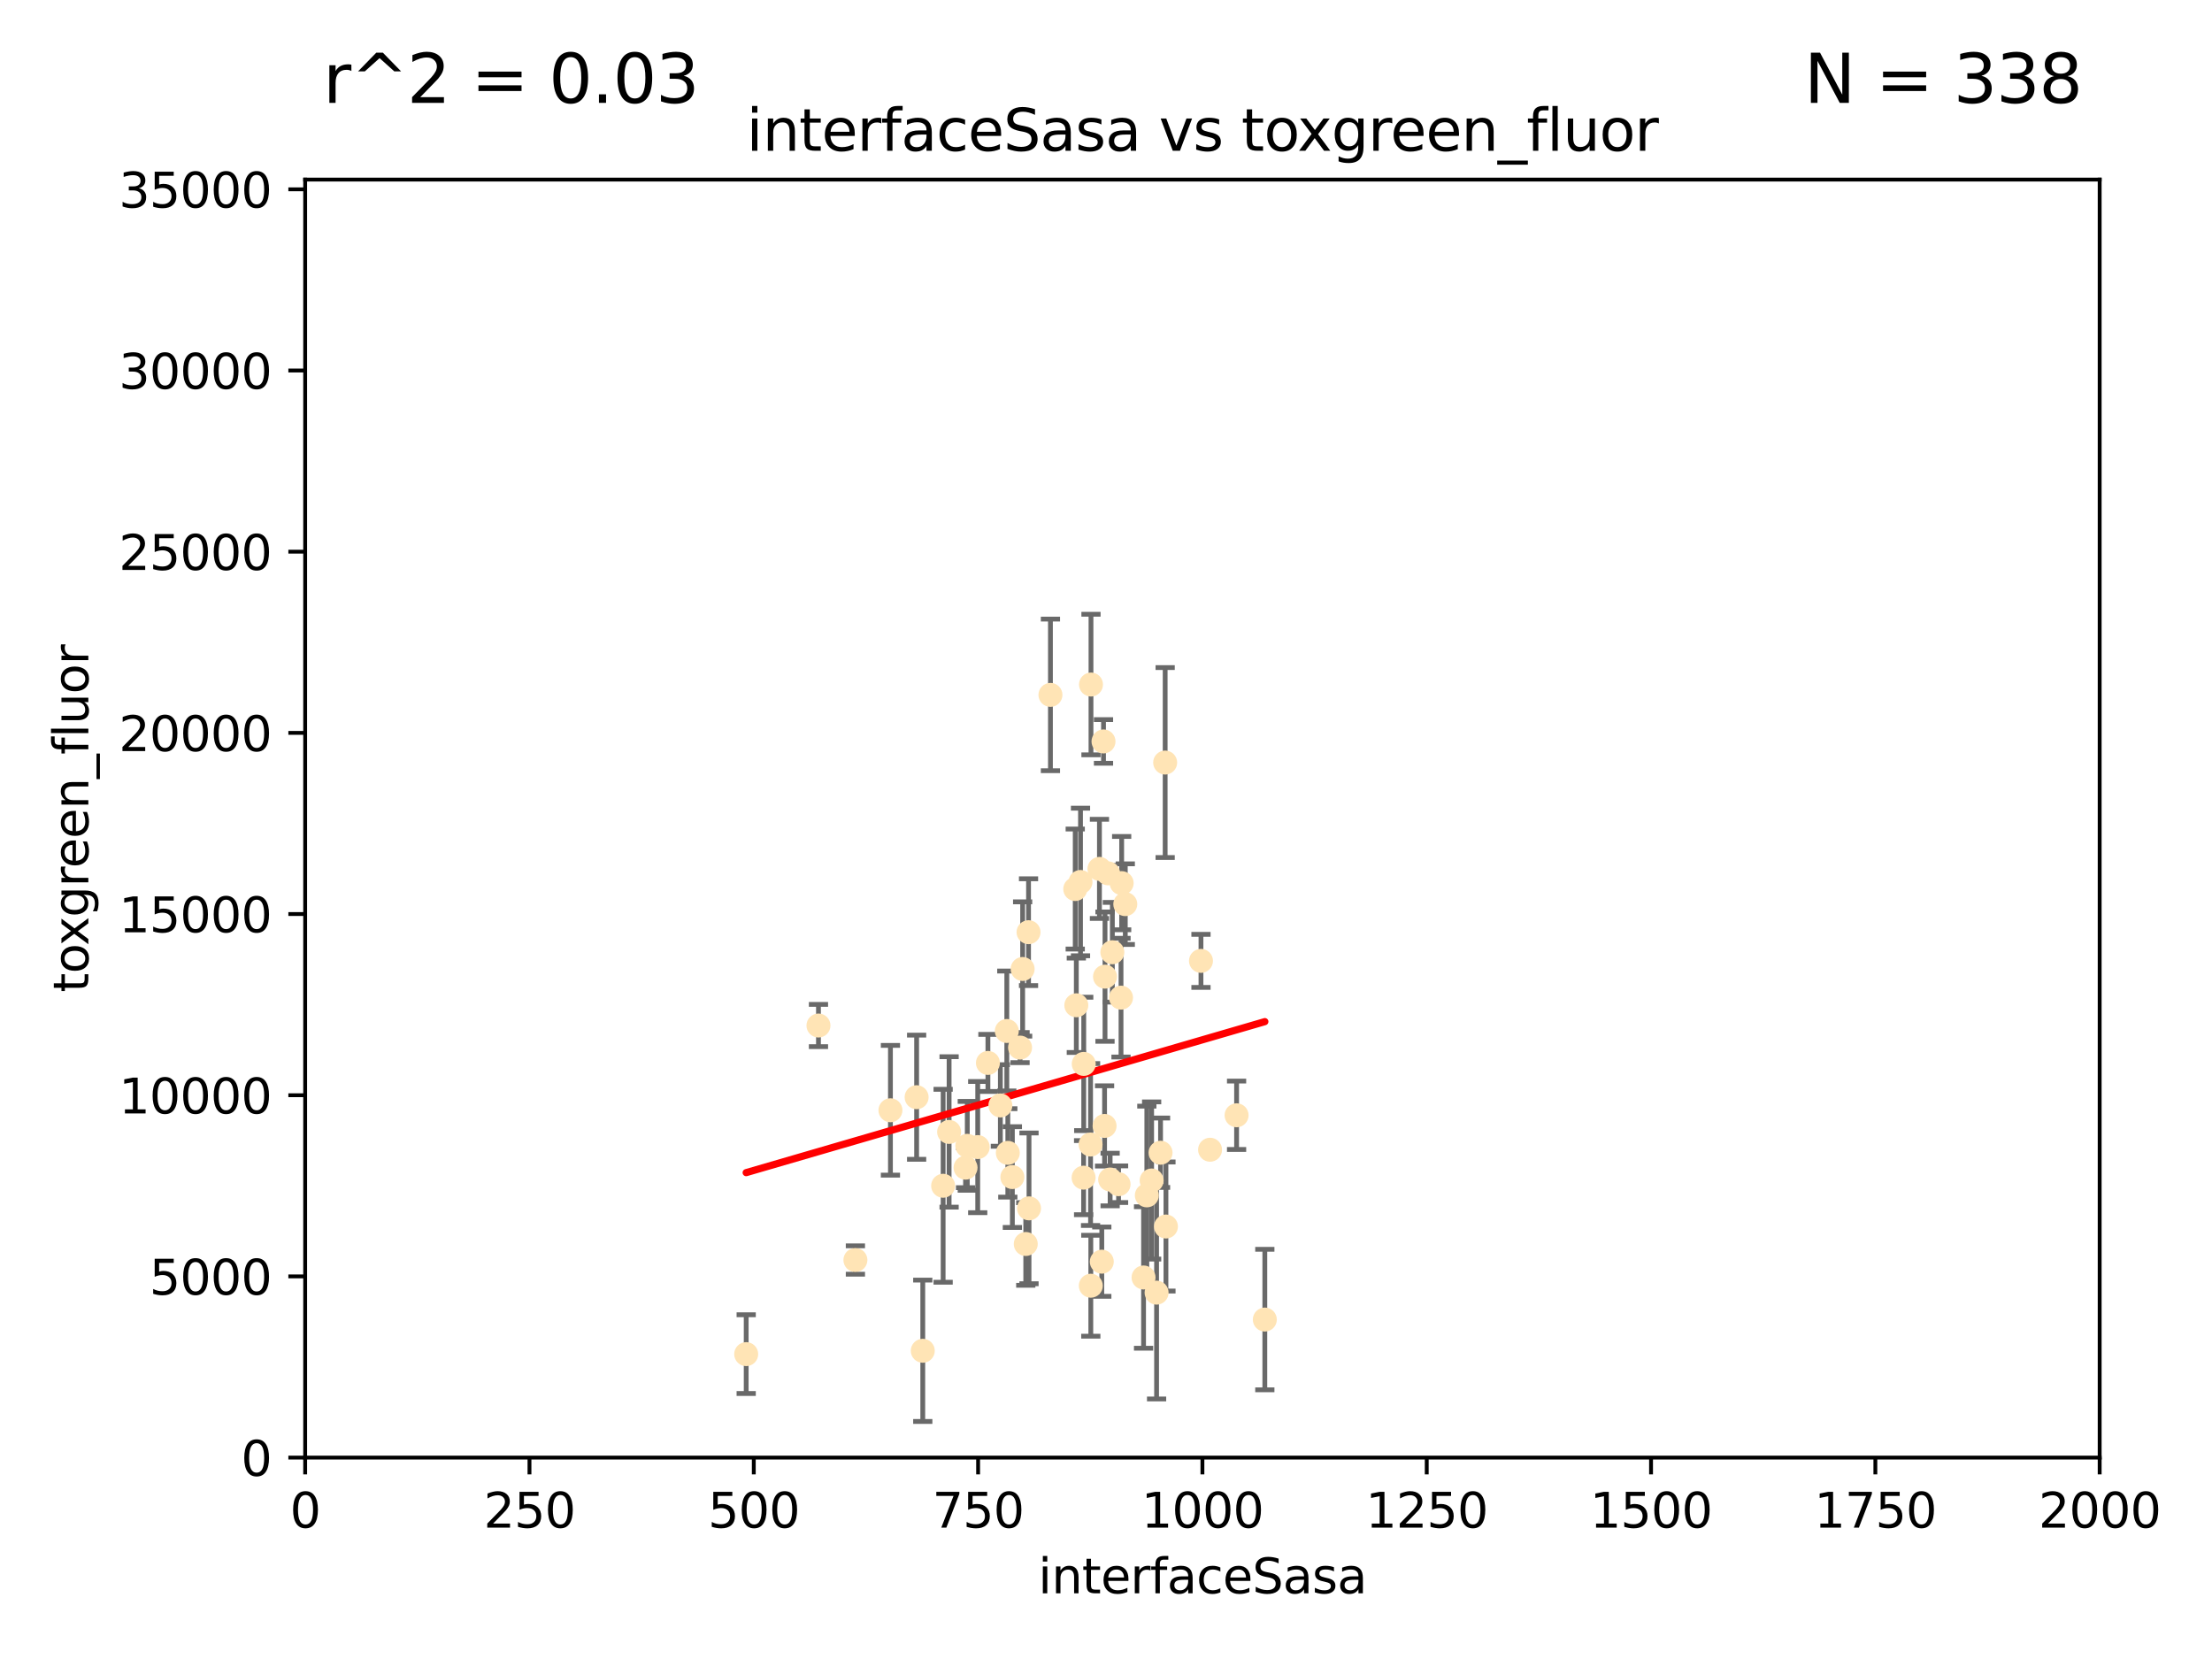 <?xml version="1.0" encoding="utf-8" standalone="no"?>
<!DOCTYPE svg PUBLIC "-//W3C//DTD SVG 1.1//EN"
  "http://www.w3.org/Graphics/SVG/1.1/DTD/svg11.dtd">
<svg xmlns:xlink="http://www.w3.org/1999/xlink" width="460.8pt" height="345.6pt" viewBox="0 0 460.8 345.6" xmlns="http://www.w3.org/2000/svg" version="1.1">
 <defs>
  <style type="text/css">*{stroke-linejoin: round; stroke-linecap: butt}</style>
 </defs>
 <g id="figure_1">
  <g id="patch_1">
   <path d="M 0 345.6 
L 460.8 345.6 
L 460.8 0 
L 0 0 
z
" style="fill: #ffffff"/>
  </g>
  <g id="axes_1">
   <g id="patch_2">
    <path d="M 63.571 303.64 
L 437.4 303.64 
L 437.4 37.411 
L 63.571 37.411 
z
" style="fill: #ffffff"/>
   </g>
   <g id="PathCollection_1">
    <defs>
     <path id="m62799f055c" d="M 0 1.118 
C 0.297 1.118 0.581 1 0.791 0.791 
C 1 0.581 1.118 0.297 1.118 0 
C 1.118 -0.297 1 -0.581 0.791 -0.791 
C 0.581 -1 0.297 -1.118 0 -1.118 
C -0.297 -1.118 -0.581 -1 -0.791 -0.791 
C -1 -0.581 -1.118 -0.297 -1.118 0 
C -1.118 0.297 -1 0.581 -0.791 0.791 
C -0.581 1 -0.297 1.118 0 1.118 
z
" style="stroke: #ffe4b5"/>
    </defs>
    <g clip-path="url(#p34cae88734)">
     <use xlink:href="#m62799f055c" x="234.418" y="188.351" style="fill: #ffe4b5; stroke: #ffe4b5"/>
     <use xlink:href="#m62799f055c" x="227.273" y="142.599" style="fill: #ffe4b5; stroke: #ffe4b5"/>
     <use xlink:href="#m62799f055c" x="229.035" y="181.005" style="fill: #ffe4b5; stroke: #ffe4b5"/>
     <use xlink:href="#m62799f055c" x="201.505" y="238.693" style="fill: #ffe4b5; stroke: #ffe4b5"/>
     <use xlink:href="#m62799f055c" x="218.826" y="144.756" style="fill: #ffe4b5; stroke: #ffe4b5"/>
     <use xlink:href="#m62799f055c" x="224.217" y="209.418" style="fill: #ffe4b5; stroke: #ffe4b5"/>
     <use xlink:href="#m62799f055c" x="250.185" y="200.169" style="fill: #ffe4b5; stroke: #ffe4b5"/>
     <use xlink:href="#m62799f055c" x="214.263" y="194.192" style="fill: #ffe4b5; stroke: #ffe4b5"/>
     <use xlink:href="#m62799f055c" x="257.603" y="232.333" style="fill: #ffe4b5; stroke: #ffe4b5"/>
     <use xlink:href="#m62799f055c" x="230.103" y="234.551" style="fill: #ffe4b5; stroke: #ffe4b5"/>
     <use xlink:href="#m62799f055c" x="233.018" y="246.695" style="fill: #ffe4b5; stroke: #ffe4b5"/>
     <use xlink:href="#m62799f055c" x="252.078" y="239.511" style="fill: #ffe4b5; stroke: #ffe4b5"/>
     <use xlink:href="#m62799f055c" x="233.663" y="183.971" style="fill: #ffe4b5; stroke: #ffe4b5"/>
     <use xlink:href="#m62799f055c" x="233.529" y="207.828" style="fill: #ffe4b5; stroke: #ffe4b5"/>
     <use xlink:href="#m62799f055c" x="201.142" y="243.244" style="fill: #ffe4b5; stroke: #ffe4b5"/>
     <use xlink:href="#m62799f055c" x="213.034" y="201.857" style="fill: #ffe4b5; stroke: #ffe4b5"/>
     <use xlink:href="#m62799f055c" x="230.194" y="203.455" style="fill: #ffe4b5; stroke: #ffe4b5"/>
     <use xlink:href="#m62799f055c" x="223.991" y="185.203" style="fill: #ffe4b5; stroke: #ffe4b5"/>
     <use xlink:href="#m62799f055c" x="231.725" y="198.375" style="fill: #ffe4b5; stroke: #ffe4b5"/>
     <use xlink:href="#m62799f055c" x="229.523" y="262.829" style="fill: #ffe4b5; stroke: #ffe4b5"/>
     <use xlink:href="#m62799f055c" x="231.261" y="245.717" style="fill: #ffe4b5; stroke: #ffe4b5"/>
     <use xlink:href="#m62799f055c" x="205.802" y="221.426" style="fill: #ffe4b5; stroke: #ffe4b5"/>
     <use xlink:href="#m62799f055c" x="227.235" y="267.838" style="fill: #ffe4b5; stroke: #ffe4b5"/>
     <use xlink:href="#m62799f055c" x="238.224" y="266.121" style="fill: #ffe4b5; stroke: #ffe4b5"/>
     <use xlink:href="#m62799f055c" x="208.394" y="230.287" style="fill: #ffe4b5; stroke: #ffe4b5"/>
     <use xlink:href="#m62799f055c" x="209.946" y="240.165" style="fill: #ffe4b5; stroke: #ffe4b5"/>
     <use xlink:href="#m62799f055c" x="210.895" y="245.207" style="fill: #ffe4b5; stroke: #ffe4b5"/>
     <use xlink:href="#m62799f055c" x="239.906" y="245.916" style="fill: #ffe4b5; stroke: #ffe4b5"/>
     <use xlink:href="#m62799f055c" x="225.761" y="221.632" style="fill: #ffe4b5; stroke: #ffe4b5"/>
     <use xlink:href="#m62799f055c" x="225.736" y="245.328" style="fill: #ffe4b5; stroke: #ffe4b5"/>
     <use xlink:href="#m62799f055c" x="241.762" y="240.133" style="fill: #ffe4b5; stroke: #ffe4b5"/>
     <use xlink:href="#m62799f055c" x="213.686" y="259.145" style="fill: #ffe4b5; stroke: #ffe4b5"/>
     <use xlink:href="#m62799f055c" x="185.494" y="231.288" style="fill: #ffe4b5; stroke: #ffe4b5"/>
     <use xlink:href="#m62799f055c" x="214.363" y="251.723" style="fill: #ffe4b5; stroke: #ffe4b5"/>
     <use xlink:href="#m62799f055c" x="196.473" y="247.017" style="fill: #ffe4b5; stroke: #ffe4b5"/>
     <use xlink:href="#m62799f055c" x="209.736" y="214.773" style="fill: #ffe4b5; stroke: #ffe4b5"/>
     <use xlink:href="#m62799f055c" x="190.948" y="228.569" style="fill: #ffe4b5; stroke: #ffe4b5"/>
     <use xlink:href="#m62799f055c" x="238.906" y="249.018" style="fill: #ffe4b5; stroke: #ffe4b5"/>
     <use xlink:href="#m62799f055c" x="240.938" y="269.281" style="fill: #ffe4b5; stroke: #ffe4b5"/>
     <use xlink:href="#m62799f055c" x="170.501" y="213.635" style="fill: #ffe4b5; stroke: #ffe4b5"/>
     <use xlink:href="#m62799f055c" x="212.497" y="218.233" style="fill: #ffe4b5; stroke: #ffe4b5"/>
     <use xlink:href="#m62799f055c" x="230.837" y="181.932" style="fill: #ffe4b5; stroke: #ffe4b5"/>
     <use xlink:href="#m62799f055c" x="242.888" y="255.506" style="fill: #ffe4b5; stroke: #ffe4b5"/>
     <use xlink:href="#m62799f055c" x="242.725" y="158.854" style="fill: #ffe4b5; stroke: #ffe4b5"/>
     <use xlink:href="#m62799f055c" x="227.185" y="238.425" style="fill: #ffe4b5; stroke: #ffe4b5"/>
     <use xlink:href="#m62799f055c" x="155.445" y="282.089" style="fill: #ffe4b5; stroke: #ffe4b5"/>
     <use xlink:href="#m62799f055c" x="192.23" y="281.39" style="fill: #ffe4b5; stroke: #ffe4b5"/>
     <use xlink:href="#m62799f055c" x="178.196" y="262.484" style="fill: #ffe4b5; stroke: #ffe4b5"/>
     <use xlink:href="#m62799f055c" x="229.88" y="154.454" style="fill: #ffe4b5; stroke: #ffe4b5"/>
     <use xlink:href="#m62799f055c" x="203.677" y="238.955" style="fill: #ffe4b5; stroke: #ffe4b5"/>
     <use xlink:href="#m62799f055c" x="263.486" y="274.889" style="fill: #ffe4b5; stroke: #ffe4b5"/>
     <use xlink:href="#m62799f055c" x="225.09" y="183.73" style="fill: #ffe4b5; stroke: #ffe4b5"/>
     <use xlink:href="#m62799f055c" x="197.716" y="235.8" style="fill: #ffe4b5; stroke: #ffe4b5"/>
    </g>
   </g>
   <g id="matplotlib.axis_1">
    <g id="xtick_1">
     <g id="line2d_1">
      <defs>
       <path id="m4b35c715bf" d="M 0 0 
L 0 3.5 
" style="stroke: #000000; stroke-width: 0.8"/>
      </defs>
      <g>
       <use xlink:href="#m4b35c715bf" x="63.571" y="303.64" style="stroke: #000000; stroke-width: 0.8"/>
      </g>
     </g>
     <g id="text_1">
      <!-- 0 -->
      <g transform="translate(60.39 318.238)scale(0.1 -0.1)">
       <defs>
        <path id="DejaVuSans-30" d="M 2034 4250 
Q 1547 4250 1301 3770 
Q 1056 3291 1056 2328 
Q 1056 1369 1301 889 
Q 1547 409 2034 409 
Q 2525 409 2770 889 
Q 3016 1369 3016 2328 
Q 3016 3291 2770 3770 
Q 2525 4250 2034 4250 
z
M 2034 4750 
Q 2819 4750 3233 4129 
Q 3647 3509 3647 2328 
Q 3647 1150 3233 529 
Q 2819 -91 2034 -91 
Q 1250 -91 836 529 
Q 422 1150 422 2328 
Q 422 3509 836 4129 
Q 1250 4750 2034 4750 
z
" transform="scale(0.016)"/>
       </defs>
       <use xlink:href="#DejaVuSans-30"/>
      </g>
     </g>
    </g>
    <g id="xtick_2">
     <g id="line2d_2">
      <g>
       <use xlink:href="#m4b35c715bf" x="110.3" y="303.64" style="stroke: #000000; stroke-width: 0.8"/>
      </g>
     </g>
     <g id="text_2">
      <!-- 250 -->
      <g transform="translate(100.756 318.238)scale(0.1 -0.1)">
       <defs>
        <path id="DejaVuSans-32" d="M 1228 531 
L 3431 531 
L 3431 0 
L 469 0 
L 469 531 
Q 828 903 1448 1529 
Q 2069 2156 2228 2338 
Q 2531 2678 2651 2914 
Q 2772 3150 2772 3378 
Q 2772 3750 2511 3984 
Q 2250 4219 1831 4219 
Q 1534 4219 1204 4116 
Q 875 4013 500 3803 
L 500 4441 
Q 881 4594 1212 4672 
Q 1544 4750 1819 4750 
Q 2544 4750 2975 4387 
Q 3406 4025 3406 3419 
Q 3406 3131 3298 2873 
Q 3191 2616 2906 2266 
Q 2828 2175 2409 1742 
Q 1991 1309 1228 531 
z
" transform="scale(0.016)"/>
        <path id="DejaVuSans-35" d="M 691 4666 
L 3169 4666 
L 3169 4134 
L 1269 4134 
L 1269 2991 
Q 1406 3038 1543 3061 
Q 1681 3084 1819 3084 
Q 2600 3084 3056 2656 
Q 3513 2228 3513 1497 
Q 3513 744 3044 326 
Q 2575 -91 1722 -91 
Q 1428 -91 1123 -41 
Q 819 9 494 109 
L 494 744 
Q 775 591 1075 516 
Q 1375 441 1709 441 
Q 2250 441 2565 725 
Q 2881 1009 2881 1497 
Q 2881 1984 2565 2268 
Q 2250 2553 1709 2553 
Q 1456 2553 1204 2497 
Q 953 2441 691 2322 
L 691 4666 
z
" transform="scale(0.016)"/>
       </defs>
       <use xlink:href="#DejaVuSans-32"/>
       <use xlink:href="#DejaVuSans-35" x="63.623"/>
       <use xlink:href="#DejaVuSans-30" x="127.246"/>
      </g>
     </g>
    </g>
    <g id="xtick_3">
     <g id="line2d_3">
      <g>
       <use xlink:href="#m4b35c715bf" x="157.028" y="303.64" style="stroke: #000000; stroke-width: 0.8"/>
      </g>
     </g>
     <g id="text_3">
      <!-- 500 -->
      <g transform="translate(147.485 318.238)scale(0.1 -0.1)">
       <use xlink:href="#DejaVuSans-35"/>
       <use xlink:href="#DejaVuSans-30" x="63.623"/>
       <use xlink:href="#DejaVuSans-30" x="127.246"/>
      </g>
     </g>
    </g>
    <g id="xtick_4">
     <g id="line2d_4">
      <g>
       <use xlink:href="#m4b35c715bf" x="203.757" y="303.64" style="stroke: #000000; stroke-width: 0.8"/>
      </g>
     </g>
     <g id="text_4">
      <!-- 750 -->
      <g transform="translate(194.213 318.238)scale(0.1 -0.1)">
       <defs>
        <path id="DejaVuSans-37" d="M 525 4666 
L 3525 4666 
L 3525 4397 
L 1831 0 
L 1172 0 
L 2766 4134 
L 525 4134 
L 525 4666 
z
" transform="scale(0.016)"/>
       </defs>
       <use xlink:href="#DejaVuSans-37"/>
       <use xlink:href="#DejaVuSans-35" x="63.623"/>
       <use xlink:href="#DejaVuSans-30" x="127.246"/>
      </g>
     </g>
    </g>
    <g id="xtick_5">
     <g id="line2d_5">
      <g>
       <use xlink:href="#m4b35c715bf" x="250.486" y="303.64" style="stroke: #000000; stroke-width: 0.8"/>
      </g>
     </g>
     <g id="text_5">
      <!-- 1000 -->
      <g transform="translate(237.761 318.238)scale(0.1 -0.1)">
       <defs>
        <path id="DejaVuSans-31" d="M 794 531 
L 1825 531 
L 1825 4091 
L 703 3866 
L 703 4441 
L 1819 4666 
L 2450 4666 
L 2450 531 
L 3481 531 
L 3481 0 
L 794 0 
L 794 531 
z
" transform="scale(0.016)"/>
       </defs>
       <use xlink:href="#DejaVuSans-31"/>
       <use xlink:href="#DejaVuSans-30" x="63.623"/>
       <use xlink:href="#DejaVuSans-30" x="127.246"/>
       <use xlink:href="#DejaVuSans-30" x="190.869"/>
      </g>
     </g>
    </g>
    <g id="xtick_6">
     <g id="line2d_6">
      <g>
       <use xlink:href="#m4b35c715bf" x="297.214" y="303.64" style="stroke: #000000; stroke-width: 0.8"/>
      </g>
     </g>
     <g id="text_6">
      <!-- 1250 -->
      <g transform="translate(284.489 318.238)scale(0.1 -0.1)">
       <use xlink:href="#DejaVuSans-31"/>
       <use xlink:href="#DejaVuSans-32" x="63.623"/>
       <use xlink:href="#DejaVuSans-35" x="127.246"/>
       <use xlink:href="#DejaVuSans-30" x="190.869"/>
      </g>
     </g>
    </g>
    <g id="xtick_7">
     <g id="line2d_7">
      <g>
       <use xlink:href="#m4b35c715bf" x="343.943" y="303.64" style="stroke: #000000; stroke-width: 0.8"/>
      </g>
     </g>
     <g id="text_7">
      <!-- 1500 -->
      <g transform="translate(331.218 318.238)scale(0.1 -0.1)">
       <use xlink:href="#DejaVuSans-31"/>
       <use xlink:href="#DejaVuSans-35" x="63.623"/>
       <use xlink:href="#DejaVuSans-30" x="127.246"/>
       <use xlink:href="#DejaVuSans-30" x="190.869"/>
      </g>
     </g>
    </g>
    <g id="xtick_8">
     <g id="line2d_8">
      <g>
       <use xlink:href="#m4b35c715bf" x="390.671" y="303.64" style="stroke: #000000; stroke-width: 0.8"/>
      </g>
     </g>
     <g id="text_8">
      <!-- 1750 -->
      <g transform="translate(377.946 318.238)scale(0.1 -0.1)">
       <use xlink:href="#DejaVuSans-31"/>
       <use xlink:href="#DejaVuSans-37" x="63.623"/>
       <use xlink:href="#DejaVuSans-35" x="127.246"/>
       <use xlink:href="#DejaVuSans-30" x="190.869"/>
      </g>
     </g>
    </g>
    <g id="xtick_9">
     <g id="line2d_9">
      <g>
       <use xlink:href="#m4b35c715bf" x="437.4" y="303.64" style="stroke: #000000; stroke-width: 0.8"/>
      </g>
     </g>
     <g id="text_9">
      <!-- 2000 -->
      <g transform="translate(424.675 318.238)scale(0.1 -0.1)">
       <use xlink:href="#DejaVuSans-32"/>
       <use xlink:href="#DejaVuSans-30" x="63.623"/>
       <use xlink:href="#DejaVuSans-30" x="127.246"/>
       <use xlink:href="#DejaVuSans-30" x="190.869"/>
      </g>
     </g>
    </g>
    <g id="text_10">
     <!-- interfaceSasa -->
     <g transform="translate(216.279 331.917)scale(0.1 -0.1)">
      <defs>
       <path id="DejaVuSans-69" d="M 603 3500 
L 1178 3500 
L 1178 0 
L 603 0 
L 603 3500 
z
M 603 4863 
L 1178 4863 
L 1178 4134 
L 603 4134 
L 603 4863 
z
" transform="scale(0.016)"/>
       <path id="DejaVuSans-6e" d="M 3513 2113 
L 3513 0 
L 2938 0 
L 2938 2094 
Q 2938 2591 2744 2837 
Q 2550 3084 2163 3084 
Q 1697 3084 1428 2787 
Q 1159 2491 1159 1978 
L 1159 0 
L 581 0 
L 581 3500 
L 1159 3500 
L 1159 2956 
Q 1366 3272 1645 3428 
Q 1925 3584 2291 3584 
Q 2894 3584 3203 3211 
Q 3513 2838 3513 2113 
z
" transform="scale(0.016)"/>
       <path id="DejaVuSans-74" d="M 1172 4494 
L 1172 3500 
L 2356 3500 
L 2356 3053 
L 1172 3053 
L 1172 1153 
Q 1172 725 1289 603 
Q 1406 481 1766 481 
L 2356 481 
L 2356 0 
L 1766 0 
Q 1100 0 847 248 
Q 594 497 594 1153 
L 594 3053 
L 172 3053 
L 172 3500 
L 594 3500 
L 594 4494 
L 1172 4494 
z
" transform="scale(0.016)"/>
       <path id="DejaVuSans-65" d="M 3597 1894 
L 3597 1613 
L 953 1613 
Q 991 1019 1311 708 
Q 1631 397 2203 397 
Q 2534 397 2845 478 
Q 3156 559 3463 722 
L 3463 178 
Q 3153 47 2828 -22 
Q 2503 -91 2169 -91 
Q 1331 -91 842 396 
Q 353 884 353 1716 
Q 353 2575 817 3079 
Q 1281 3584 2069 3584 
Q 2775 3584 3186 3129 
Q 3597 2675 3597 1894 
z
M 3022 2063 
Q 3016 2534 2758 2815 
Q 2500 3097 2075 3097 
Q 1594 3097 1305 2825 
Q 1016 2553 972 2059 
L 3022 2063 
z
" transform="scale(0.016)"/>
       <path id="DejaVuSans-72" d="M 2631 2963 
Q 2534 3019 2420 3045 
Q 2306 3072 2169 3072 
Q 1681 3072 1420 2755 
Q 1159 2438 1159 1844 
L 1159 0 
L 581 0 
L 581 3500 
L 1159 3500 
L 1159 2956 
Q 1341 3275 1631 3429 
Q 1922 3584 2338 3584 
Q 2397 3584 2469 3576 
Q 2541 3569 2628 3553 
L 2631 2963 
z
" transform="scale(0.016)"/>
       <path id="DejaVuSans-66" d="M 2375 4863 
L 2375 4384 
L 1825 4384 
Q 1516 4384 1395 4259 
Q 1275 4134 1275 3809 
L 1275 3500 
L 2222 3500 
L 2222 3053 
L 1275 3053 
L 1275 0 
L 697 0 
L 697 3053 
L 147 3053 
L 147 3500 
L 697 3500 
L 697 3744 
Q 697 4328 969 4595 
Q 1241 4863 1831 4863 
L 2375 4863 
z
" transform="scale(0.016)"/>
       <path id="DejaVuSans-61" d="M 2194 1759 
Q 1497 1759 1228 1600 
Q 959 1441 959 1056 
Q 959 750 1161 570 
Q 1363 391 1709 391 
Q 2188 391 2477 730 
Q 2766 1069 2766 1631 
L 2766 1759 
L 2194 1759 
z
M 3341 1997 
L 3341 0 
L 2766 0 
L 2766 531 
Q 2569 213 2275 61 
Q 1981 -91 1556 -91 
Q 1019 -91 701 211 
Q 384 513 384 1019 
Q 384 1609 779 1909 
Q 1175 2209 1959 2209 
L 2766 2209 
L 2766 2266 
Q 2766 2663 2505 2880 
Q 2244 3097 1772 3097 
Q 1472 3097 1187 3025 
Q 903 2953 641 2809 
L 641 3341 
Q 956 3463 1253 3523 
Q 1550 3584 1831 3584 
Q 2591 3584 2966 3190 
Q 3341 2797 3341 1997 
z
" transform="scale(0.016)"/>
       <path id="DejaVuSans-63" d="M 3122 3366 
L 3122 2828 
Q 2878 2963 2633 3030 
Q 2388 3097 2138 3097 
Q 1578 3097 1268 2742 
Q 959 2388 959 1747 
Q 959 1106 1268 751 
Q 1578 397 2138 397 
Q 2388 397 2633 464 
Q 2878 531 3122 666 
L 3122 134 
Q 2881 22 2623 -34 
Q 2366 -91 2075 -91 
Q 1284 -91 818 406 
Q 353 903 353 1747 
Q 353 2603 823 3093 
Q 1294 3584 2113 3584 
Q 2378 3584 2631 3529 
Q 2884 3475 3122 3366 
z
" transform="scale(0.016)"/>
       <path id="DejaVuSans-53" d="M 3425 4513 
L 3425 3897 
Q 3066 4069 2747 4153 
Q 2428 4238 2131 4238 
Q 1616 4238 1336 4038 
Q 1056 3838 1056 3469 
Q 1056 3159 1242 3001 
Q 1428 2844 1947 2747 
L 2328 2669 
Q 3034 2534 3370 2195 
Q 3706 1856 3706 1288 
Q 3706 609 3251 259 
Q 2797 -91 1919 -91 
Q 1588 -91 1214 -16 
Q 841 59 441 206 
L 441 856 
Q 825 641 1194 531 
Q 1563 422 1919 422 
Q 2459 422 2753 634 
Q 3047 847 3047 1241 
Q 3047 1584 2836 1778 
Q 2625 1972 2144 2069 
L 1759 2144 
Q 1053 2284 737 2584 
Q 422 2884 422 3419 
Q 422 4038 858 4394 
Q 1294 4750 2059 4750 
Q 2388 4750 2728 4690 
Q 3069 4631 3425 4513 
z
" transform="scale(0.016)"/>
       <path id="DejaVuSans-73" d="M 2834 3397 
L 2834 2853 
Q 2591 2978 2328 3040 
Q 2066 3103 1784 3103 
Q 1356 3103 1142 2972 
Q 928 2841 928 2578 
Q 928 2378 1081 2264 
Q 1234 2150 1697 2047 
L 1894 2003 
Q 2506 1872 2764 1633 
Q 3022 1394 3022 966 
Q 3022 478 2636 193 
Q 2250 -91 1575 -91 
Q 1294 -91 989 -36 
Q 684 19 347 128 
L 347 722 
Q 666 556 975 473 
Q 1284 391 1588 391 
Q 1994 391 2212 530 
Q 2431 669 2431 922 
Q 2431 1156 2273 1281 
Q 2116 1406 1581 1522 
L 1381 1569 
Q 847 1681 609 1914 
Q 372 2147 372 2553 
Q 372 3047 722 3315 
Q 1072 3584 1716 3584 
Q 2034 3584 2315 3537 
Q 2597 3491 2834 3397 
z
" transform="scale(0.016)"/>
      </defs>
      <use xlink:href="#DejaVuSans-69"/>
      <use xlink:href="#DejaVuSans-6e" x="27.783"/>
      <use xlink:href="#DejaVuSans-74" x="91.162"/>
      <use xlink:href="#DejaVuSans-65" x="130.371"/>
      <use xlink:href="#DejaVuSans-72" x="191.895"/>
      <use xlink:href="#DejaVuSans-66" x="233.008"/>
      <use xlink:href="#DejaVuSans-61" x="268.213"/>
      <use xlink:href="#DejaVuSans-63" x="329.492"/>
      <use xlink:href="#DejaVuSans-65" x="384.473"/>
      <use xlink:href="#DejaVuSans-53" x="445.996"/>
      <use xlink:href="#DejaVuSans-61" x="509.473"/>
      <use xlink:href="#DejaVuSans-73" x="570.752"/>
      <use xlink:href="#DejaVuSans-61" x="622.852"/>
     </g>
    </g>
   </g>
   <g id="matplotlib.axis_2">
    <g id="ytick_1">
     <g id="line2d_10">
      <defs>
       <path id="m5bead39a3b" d="M 0 0 
L -3.5 0 
" style="stroke: #000000; stroke-width: 0.8"/>
      </defs>
      <g>
       <use xlink:href="#m5bead39a3b" x="63.571" y="303.64" style="stroke: #000000; stroke-width: 0.8"/>
      </g>
     </g>
     <g id="text_11">
      <!-- 0 -->
      <g transform="translate(50.209 307.439)scale(0.1 -0.1)">
       <use xlink:href="#DejaVuSans-30"/>
      </g>
     </g>
    </g>
    <g id="ytick_2">
     <g id="line2d_11">
      <g>
       <use xlink:href="#m5bead39a3b" x="63.571" y="265.897" style="stroke: #000000; stroke-width: 0.8"/>
      </g>
     </g>
     <g id="text_12">
      <!-- 5000 -->
      <g transform="translate(31.121 269.696)scale(0.1 -0.1)">
       <use xlink:href="#DejaVuSans-35"/>
       <use xlink:href="#DejaVuSans-30" x="63.623"/>
       <use xlink:href="#DejaVuSans-30" x="127.246"/>
       <use xlink:href="#DejaVuSans-30" x="190.869"/>
      </g>
     </g>
    </g>
    <g id="ytick_3">
     <g id="line2d_12">
      <g>
       <use xlink:href="#m5bead39a3b" x="63.571" y="228.154" style="stroke: #000000; stroke-width: 0.8"/>
      </g>
     </g>
     <g id="text_13">
      <!-- 10000 -->
      <g transform="translate(24.759 231.953)scale(0.1 -0.1)">
       <use xlink:href="#DejaVuSans-31"/>
       <use xlink:href="#DejaVuSans-30" x="63.623"/>
       <use xlink:href="#DejaVuSans-30" x="127.246"/>
       <use xlink:href="#DejaVuSans-30" x="190.869"/>
       <use xlink:href="#DejaVuSans-30" x="254.492"/>
      </g>
     </g>
    </g>
    <g id="ytick_4">
     <g id="line2d_13">
      <g>
       <use xlink:href="#m5bead39a3b" x="63.571" y="190.411" style="stroke: #000000; stroke-width: 0.8"/>
      </g>
     </g>
     <g id="text_14">
      <!-- 15000 -->
      <g transform="translate(24.759 194.21)scale(0.1 -0.1)">
       <use xlink:href="#DejaVuSans-31"/>
       <use xlink:href="#DejaVuSans-35" x="63.623"/>
       <use xlink:href="#DejaVuSans-30" x="127.246"/>
       <use xlink:href="#DejaVuSans-30" x="190.869"/>
       <use xlink:href="#DejaVuSans-30" x="254.492"/>
      </g>
     </g>
    </g>
    <g id="ytick_5">
     <g id="line2d_14">
      <g>
       <use xlink:href="#m5bead39a3b" x="63.571" y="152.668" style="stroke: #000000; stroke-width: 0.8"/>
      </g>
     </g>
     <g id="text_15">
      <!-- 20000 -->
      <g transform="translate(24.759 156.467)scale(0.1 -0.1)">
       <use xlink:href="#DejaVuSans-32"/>
       <use xlink:href="#DejaVuSans-30" x="63.623"/>
       <use xlink:href="#DejaVuSans-30" x="127.246"/>
       <use xlink:href="#DejaVuSans-30" x="190.869"/>
       <use xlink:href="#DejaVuSans-30" x="254.492"/>
      </g>
     </g>
    </g>
    <g id="ytick_6">
     <g id="line2d_15">
      <g>
       <use xlink:href="#m5bead39a3b" x="63.571" y="114.925" style="stroke: #000000; stroke-width: 0.8"/>
      </g>
     </g>
     <g id="text_16">
      <!-- 25000 -->
      <g transform="translate(24.759 118.724)scale(0.1 -0.1)">
       <use xlink:href="#DejaVuSans-32"/>
       <use xlink:href="#DejaVuSans-35" x="63.623"/>
       <use xlink:href="#DejaVuSans-30" x="127.246"/>
       <use xlink:href="#DejaVuSans-30" x="190.869"/>
       <use xlink:href="#DejaVuSans-30" x="254.492"/>
      </g>
     </g>
    </g>
    <g id="ytick_7">
     <g id="line2d_16">
      <g>
       <use xlink:href="#m5bead39a3b" x="63.571" y="77.181" style="stroke: #000000; stroke-width: 0.8"/>
      </g>
     </g>
     <g id="text_17">
      <!-- 30000 -->
      <g transform="translate(24.759 80.981)scale(0.1 -0.1)">
       <defs>
        <path id="DejaVuSans-33" d="M 2597 2516 
Q 3050 2419 3304 2112 
Q 3559 1806 3559 1356 
Q 3559 666 3084 287 
Q 2609 -91 1734 -91 
Q 1441 -91 1130 -33 
Q 819 25 488 141 
L 488 750 
Q 750 597 1062 519 
Q 1375 441 1716 441 
Q 2309 441 2620 675 
Q 2931 909 2931 1356 
Q 2931 1769 2642 2001 
Q 2353 2234 1838 2234 
L 1294 2234 
L 1294 2753 
L 1863 2753 
Q 2328 2753 2575 2939 
Q 2822 3125 2822 3475 
Q 2822 3834 2567 4026 
Q 2313 4219 1838 4219 
Q 1578 4219 1281 4162 
Q 984 4106 628 3988 
L 628 4550 
Q 988 4650 1302 4700 
Q 1616 4750 1894 4750 
Q 2613 4750 3031 4423 
Q 3450 4097 3450 3541 
Q 3450 3153 3228 2886 
Q 3006 2619 2597 2516 
z
" transform="scale(0.016)"/>
       </defs>
       <use xlink:href="#DejaVuSans-33"/>
       <use xlink:href="#DejaVuSans-30" x="63.623"/>
       <use xlink:href="#DejaVuSans-30" x="127.246"/>
       <use xlink:href="#DejaVuSans-30" x="190.869"/>
       <use xlink:href="#DejaVuSans-30" x="254.492"/>
      </g>
     </g>
    </g>
    <g id="ytick_8">
     <g id="line2d_17">
      <g>
       <use xlink:href="#m5bead39a3b" x="63.571" y="39.438" style="stroke: #000000; stroke-width: 0.8"/>
      </g>
     </g>
     <g id="text_18">
      <!-- 35000 -->
      <g transform="translate(24.759 43.238)scale(0.1 -0.1)">
       <use xlink:href="#DejaVuSans-33"/>
       <use xlink:href="#DejaVuSans-35" x="63.623"/>
       <use xlink:href="#DejaVuSans-30" x="127.246"/>
       <use xlink:href="#DejaVuSans-30" x="190.869"/>
       <use xlink:href="#DejaVuSans-30" x="254.492"/>
      </g>
     </g>
    </g>
    <g id="text_19">
     <!-- toxgreen_fluor -->
     <g transform="translate(18.401 206.72)rotate(-90)scale(0.1 -0.1)">
      <defs>
       <path id="DejaVuSans-6f" d="M 1959 3097 
Q 1497 3097 1228 2736 
Q 959 2375 959 1747 
Q 959 1119 1226 758 
Q 1494 397 1959 397 
Q 2419 397 2687 759 
Q 2956 1122 2956 1747 
Q 2956 2369 2687 2733 
Q 2419 3097 1959 3097 
z
M 1959 3584 
Q 2709 3584 3137 3096 
Q 3566 2609 3566 1747 
Q 3566 888 3137 398 
Q 2709 -91 1959 -91 
Q 1206 -91 779 398 
Q 353 888 353 1747 
Q 353 2609 779 3096 
Q 1206 3584 1959 3584 
z
" transform="scale(0.016)"/>
       <path id="DejaVuSans-78" d="M 3513 3500 
L 2247 1797 
L 3578 0 
L 2900 0 
L 1881 1375 
L 863 0 
L 184 0 
L 1544 1831 
L 300 3500 
L 978 3500 
L 1906 2253 
L 2834 3500 
L 3513 3500 
z
" transform="scale(0.016)"/>
       <path id="DejaVuSans-67" d="M 2906 1791 
Q 2906 2416 2648 2759 
Q 2391 3103 1925 3103 
Q 1463 3103 1205 2759 
Q 947 2416 947 1791 
Q 947 1169 1205 825 
Q 1463 481 1925 481 
Q 2391 481 2648 825 
Q 2906 1169 2906 1791 
z
M 3481 434 
Q 3481 -459 3084 -895 
Q 2688 -1331 1869 -1331 
Q 1566 -1331 1297 -1286 
Q 1028 -1241 775 -1147 
L 775 -588 
Q 1028 -725 1275 -790 
Q 1522 -856 1778 -856 
Q 2344 -856 2625 -561 
Q 2906 -266 2906 331 
L 2906 616 
Q 2728 306 2450 153 
Q 2172 0 1784 0 
Q 1141 0 747 490 
Q 353 981 353 1791 
Q 353 2603 747 3093 
Q 1141 3584 1784 3584 
Q 2172 3584 2450 3431 
Q 2728 3278 2906 2969 
L 2906 3500 
L 3481 3500 
L 3481 434 
z
" transform="scale(0.016)"/>
       <path id="DejaVuSans-5f" d="M 3263 -1063 
L 3263 -1509 
L -63 -1509 
L -63 -1063 
L 3263 -1063 
z
" transform="scale(0.016)"/>
       <path id="DejaVuSans-6c" d="M 603 4863 
L 1178 4863 
L 1178 0 
L 603 0 
L 603 4863 
z
" transform="scale(0.016)"/>
       <path id="DejaVuSans-75" d="M 544 1381 
L 544 3500 
L 1119 3500 
L 1119 1403 
Q 1119 906 1312 657 
Q 1506 409 1894 409 
Q 2359 409 2629 706 
Q 2900 1003 2900 1516 
L 2900 3500 
L 3475 3500 
L 3475 0 
L 2900 0 
L 2900 538 
Q 2691 219 2414 64 
Q 2138 -91 1772 -91 
Q 1169 -91 856 284 
Q 544 659 544 1381 
z
M 1991 3584 
L 1991 3584 
z
" transform="scale(0.016)"/>
      </defs>
      <use xlink:href="#DejaVuSans-74"/>
      <use xlink:href="#DejaVuSans-6f" x="39.209"/>
      <use xlink:href="#DejaVuSans-78" x="97.266"/>
      <use xlink:href="#DejaVuSans-67" x="156.445"/>
      <use xlink:href="#DejaVuSans-72" x="219.922"/>
      <use xlink:href="#DejaVuSans-65" x="258.785"/>
      <use xlink:href="#DejaVuSans-65" x="320.309"/>
      <use xlink:href="#DejaVuSans-6e" x="381.832"/>
      <use xlink:href="#DejaVuSans-5f" x="445.211"/>
      <use xlink:href="#DejaVuSans-66" x="495.211"/>
      <use xlink:href="#DejaVuSans-6c" x="530.416"/>
      <use xlink:href="#DejaVuSans-75" x="558.199"/>
      <use xlink:href="#DejaVuSans-6f" x="621.578"/>
      <use xlink:href="#DejaVuSans-72" x="682.76"/>
     </g>
    </g>
   </g>
   <g id="LineCollection_1">
    <path d="M 234.418 196.752 
L 234.418 179.949 
" clip-path="url(#p34cae88734)" style="fill: none; stroke: #696969"/>
    <path d="M 227.273 157.242 
L 227.273 127.957 
" clip-path="url(#p34cae88734)" style="fill: none; stroke: #696969"/>
    <path d="M 229.035 191.334 
L 229.035 170.675 
" clip-path="url(#p34cae88734)" style="fill: none; stroke: #696969"/>
    <path d="M 201.505 247.946 
L 201.505 229.44 
" clip-path="url(#p34cae88734)" style="fill: none; stroke: #696969"/>
    <path d="M 218.826 160.546 
L 218.826 128.967 
" clip-path="url(#p34cae88734)" style="fill: none; stroke: #696969"/>
    <path d="M 224.217 219.25 
L 224.217 199.587 
" clip-path="url(#p34cae88734)" style="fill: none; stroke: #696969"/>
    <path d="M 250.185 205.695 
L 250.185 194.642 
" clip-path="url(#p34cae88734)" style="fill: none; stroke: #696969"/>
    <path d="M 214.263 205.318 
L 214.263 183.065 
" clip-path="url(#p34cae88734)" style="fill: none; stroke: #696969"/>
    <path d="M 257.603 239.456 
L 257.603 225.21 
" clip-path="url(#p34cae88734)" style="fill: none; stroke: #696969"/>
    <path d="M 230.103 242.909 
L 230.103 226.193 
" clip-path="url(#p34cae88734)" style="fill: none; stroke: #696969"/>
    <path d="M 233.018 250.509 
L 233.018 242.881 
" clip-path="url(#p34cae88734)" style="fill: none; stroke: #696969"/>
    <path d="M 252.078 239.932 
L 252.078 239.091 
" clip-path="url(#p34cae88734)" style="fill: none; stroke: #696969"/>
    <path d="M 233.663 193.689 
L 233.663 174.254 
" clip-path="url(#p34cae88734)" style="fill: none; stroke: #696969"/>
    <path d="M 233.529 220.196 
L 233.529 195.46 
" clip-path="url(#p34cae88734)" style="fill: none; stroke: #696969"/>
    <path d="M 201.142 247.41 
L 201.142 239.079 
" clip-path="url(#p34cae88734)" style="fill: none; stroke: #696969"/>
    <path d="M 213.034 215.842 
L 213.034 187.872 
" clip-path="url(#p34cae88734)" style="fill: none; stroke: #696969"/>
    <path d="M 230.194 216.927 
L 230.194 189.982 
" clip-path="url(#p34cae88734)" style="fill: none; stroke: #696969"/>
    <path d="M 223.991 197.701 
L 223.991 172.706 
" clip-path="url(#p34cae88734)" style="fill: none; stroke: #696969"/>
    <path d="M 231.725 208.757 
L 231.725 187.992 
" clip-path="url(#p34cae88734)" style="fill: none; stroke: #696969"/>
    <path d="M 229.523 270.051 
L 229.523 255.606 
" clip-path="url(#p34cae88734)" style="fill: none; stroke: #696969"/>
    <path d="M 231.261 251.194 
L 231.261 240.24 
" clip-path="url(#p34cae88734)" style="fill: none; stroke: #696969"/>
    <path d="M 205.802 227.368 
L 205.802 215.484 
" clip-path="url(#p34cae88734)" style="fill: none; stroke: #696969"/>
    <path d="M 227.235 278.351 
L 227.235 257.325 
" clip-path="url(#p34cae88734)" style="fill: none; stroke: #696969"/>
    <path d="M 238.224 280.859 
L 238.224 251.383 
" clip-path="url(#p34cae88734)" style="fill: none; stroke: #696969"/>
    <path d="M 208.394 238.782 
L 208.394 221.793 
" clip-path="url(#p34cae88734)" style="fill: none; stroke: #696969"/>
    <path d="M 209.946 249.376 
L 209.946 230.955 
" clip-path="url(#p34cae88734)" style="fill: none; stroke: #696969"/>
    <path d="M 210.895 255.702 
L 210.895 234.711 
" clip-path="url(#p34cae88734)" style="fill: none; stroke: #696969"/>
    <path d="M 239.906 262.289 
L 239.906 229.543 
" clip-path="url(#p34cae88734)" style="fill: none; stroke: #696969"/>
    <path d="M 225.761 235.523 
L 225.761 207.742 
" clip-path="url(#p34cae88734)" style="fill: none; stroke: #696969"/>
    <path d="M 225.736 253.044 
L 225.736 237.611 
" clip-path="url(#p34cae88734)" style="fill: none; stroke: #696969"/>
    <path d="M 241.762 247.36 
L 241.762 232.905 
" clip-path="url(#p34cae88734)" style="fill: none; stroke: #696969"/>
    <path d="M 213.686 267.749 
L 213.686 250.541 
" clip-path="url(#p34cae88734)" style="fill: none; stroke: #696969"/>
    <path d="M 185.494 244.802 
L 185.494 217.774 
" clip-path="url(#p34cae88734)" style="fill: none; stroke: #696969"/>
    <path d="M 214.363 267.424 
L 214.363 236.021 
" clip-path="url(#p34cae88734)" style="fill: none; stroke: #696969"/>
    <path d="M 196.473 267.112 
L 196.473 226.923 
" clip-path="url(#p34cae88734)" style="fill: none; stroke: #696969"/>
    <path d="M 209.736 227.262 
L 209.736 202.285 
" clip-path="url(#p34cae88734)" style="fill: none; stroke: #696969"/>
    <path d="M 190.948 241.498 
L 190.948 215.64 
" clip-path="url(#p34cae88734)" style="fill: none; stroke: #696969"/>
    <path d="M 238.906 267.609 
L 238.906 230.427 
" clip-path="url(#p34cae88734)" style="fill: none; stroke: #696969"/>
    <path d="M 240.938 291.425 
L 240.938 247.137 
" clip-path="url(#p34cae88734)" style="fill: none; stroke: #696969"/>
    <path d="M 170.501 218.032 
L 170.501 209.238 
" clip-path="url(#p34cae88734)" style="fill: none; stroke: #696969"/>
    <path d="M 212.497 221.368 
L 212.497 215.099 
" clip-path="url(#p34cae88734)" style="fill: none; stroke: #696969"/>
    <path d="M 230.837 183.595 
L 230.837 180.268 
" clip-path="url(#p34cae88734)" style="fill: none; stroke: #696969"/>
    <path d="M 242.888 268.949 
L 242.888 242.062 
" clip-path="url(#p34cae88734)" style="fill: none; stroke: #696969"/>
    <path d="M 242.725 178.637 
L 242.725 139.071 
" clip-path="url(#p34cae88734)" style="fill: none; stroke: #696969"/>
    <path d="M 227.185 255.286 
L 227.185 221.564 
" clip-path="url(#p34cae88734)" style="fill: none; stroke: #696969"/>
    <path d="M 155.445 290.29 
L 155.445 273.889 
" clip-path="url(#p34cae88734)" style="fill: none; stroke: #696969"/>
    <path d="M 192.23 296.116 
L 192.23 266.665 
" clip-path="url(#p34cae88734)" style="fill: none; stroke: #696969"/>
    <path d="M 178.196 265.442 
L 178.196 259.527 
" clip-path="url(#p34cae88734)" style="fill: none; stroke: #696969"/>
    <path d="M 229.88 158.999 
L 229.88 149.909 
" clip-path="url(#p34cae88734)" style="fill: none; stroke: #696969"/>
    <path d="M 203.677 252.619 
L 203.677 225.291 
" clip-path="url(#p34cae88734)" style="fill: none; stroke: #696969"/>
    <path d="M 263.486 289.523 
L 263.486 260.256 
" clip-path="url(#p34cae88734)" style="fill: none; stroke: #696969"/>
    <path d="M 225.09 199.103 
L 225.09 168.356 
" clip-path="url(#p34cae88734)" style="fill: none; stroke: #696969"/>
    <path d="M 197.716 251.47 
L 197.716 220.13 
" clip-path="url(#p34cae88734)" style="fill: none; stroke: #696969"/>
   </g>
   <g id="line2d_18">
    <defs>
     <path id="m85bf695bc5" d="M 2 0 
L -2 -0 
" style="stroke: #696969"/>
    </defs>
    <g clip-path="url(#p34cae88734)">
     <use xlink:href="#m85bf695bc5" x="234.418" y="196.752" style="fill: #696969; stroke: #696969"/>
     <use xlink:href="#m85bf695bc5" x="227.273" y="157.242" style="fill: #696969; stroke: #696969"/>
     <use xlink:href="#m85bf695bc5" x="229.035" y="191.334" style="fill: #696969; stroke: #696969"/>
     <use xlink:href="#m85bf695bc5" x="201.505" y="247.946" style="fill: #696969; stroke: #696969"/>
     <use xlink:href="#m85bf695bc5" x="218.826" y="160.546" style="fill: #696969; stroke: #696969"/>
     <use xlink:href="#m85bf695bc5" x="224.217" y="219.25" style="fill: #696969; stroke: #696969"/>
     <use xlink:href="#m85bf695bc5" x="250.185" y="205.695" style="fill: #696969; stroke: #696969"/>
     <use xlink:href="#m85bf695bc5" x="214.263" y="205.318" style="fill: #696969; stroke: #696969"/>
     <use xlink:href="#m85bf695bc5" x="257.603" y="239.456" style="fill: #696969; stroke: #696969"/>
     <use xlink:href="#m85bf695bc5" x="230.103" y="242.909" style="fill: #696969; stroke: #696969"/>
     <use xlink:href="#m85bf695bc5" x="233.018" y="250.509" style="fill: #696969; stroke: #696969"/>
     <use xlink:href="#m85bf695bc5" x="252.078" y="239.932" style="fill: #696969; stroke: #696969"/>
     <use xlink:href="#m85bf695bc5" x="233.663" y="193.689" style="fill: #696969; stroke: #696969"/>
     <use xlink:href="#m85bf695bc5" x="233.529" y="220.196" style="fill: #696969; stroke: #696969"/>
     <use xlink:href="#m85bf695bc5" x="201.142" y="247.41" style="fill: #696969; stroke: #696969"/>
     <use xlink:href="#m85bf695bc5" x="213.034" y="215.842" style="fill: #696969; stroke: #696969"/>
     <use xlink:href="#m85bf695bc5" x="230.194" y="216.927" style="fill: #696969; stroke: #696969"/>
     <use xlink:href="#m85bf695bc5" x="223.991" y="197.701" style="fill: #696969; stroke: #696969"/>
     <use xlink:href="#m85bf695bc5" x="231.725" y="208.757" style="fill: #696969; stroke: #696969"/>
     <use xlink:href="#m85bf695bc5" x="229.523" y="270.051" style="fill: #696969; stroke: #696969"/>
     <use xlink:href="#m85bf695bc5" x="231.261" y="251.194" style="fill: #696969; stroke: #696969"/>
     <use xlink:href="#m85bf695bc5" x="205.802" y="227.368" style="fill: #696969; stroke: #696969"/>
     <use xlink:href="#m85bf695bc5" x="227.235" y="278.351" style="fill: #696969; stroke: #696969"/>
     <use xlink:href="#m85bf695bc5" x="238.224" y="280.859" style="fill: #696969; stroke: #696969"/>
     <use xlink:href="#m85bf695bc5" x="208.394" y="238.782" style="fill: #696969; stroke: #696969"/>
     <use xlink:href="#m85bf695bc5" x="209.946" y="249.376" style="fill: #696969; stroke: #696969"/>
     <use xlink:href="#m85bf695bc5" x="210.895" y="255.702" style="fill: #696969; stroke: #696969"/>
     <use xlink:href="#m85bf695bc5" x="239.906" y="262.289" style="fill: #696969; stroke: #696969"/>
     <use xlink:href="#m85bf695bc5" x="225.761" y="235.523" style="fill: #696969; stroke: #696969"/>
     <use xlink:href="#m85bf695bc5" x="225.736" y="253.044" style="fill: #696969; stroke: #696969"/>
     <use xlink:href="#m85bf695bc5" x="241.762" y="247.36" style="fill: #696969; stroke: #696969"/>
     <use xlink:href="#m85bf695bc5" x="213.686" y="267.749" style="fill: #696969; stroke: #696969"/>
     <use xlink:href="#m85bf695bc5" x="185.494" y="244.802" style="fill: #696969; stroke: #696969"/>
     <use xlink:href="#m85bf695bc5" x="214.363" y="267.424" style="fill: #696969; stroke: #696969"/>
     <use xlink:href="#m85bf695bc5" x="196.473" y="267.112" style="fill: #696969; stroke: #696969"/>
     <use xlink:href="#m85bf695bc5" x="209.736" y="227.262" style="fill: #696969; stroke: #696969"/>
     <use xlink:href="#m85bf695bc5" x="190.948" y="241.498" style="fill: #696969; stroke: #696969"/>
     <use xlink:href="#m85bf695bc5" x="238.906" y="267.609" style="fill: #696969; stroke: #696969"/>
     <use xlink:href="#m85bf695bc5" x="240.938" y="291.425" style="fill: #696969; stroke: #696969"/>
     <use xlink:href="#m85bf695bc5" x="170.501" y="218.032" style="fill: #696969; stroke: #696969"/>
     <use xlink:href="#m85bf695bc5" x="212.497" y="221.368" style="fill: #696969; stroke: #696969"/>
     <use xlink:href="#m85bf695bc5" x="230.837" y="183.595" style="fill: #696969; stroke: #696969"/>
     <use xlink:href="#m85bf695bc5" x="242.888" y="268.949" style="fill: #696969; stroke: #696969"/>
     <use xlink:href="#m85bf695bc5" x="242.725" y="178.637" style="fill: #696969; stroke: #696969"/>
     <use xlink:href="#m85bf695bc5" x="227.185" y="255.286" style="fill: #696969; stroke: #696969"/>
     <use xlink:href="#m85bf695bc5" x="155.445" y="290.29" style="fill: #696969; stroke: #696969"/>
     <use xlink:href="#m85bf695bc5" x="192.23" y="296.116" style="fill: #696969; stroke: #696969"/>
     <use xlink:href="#m85bf695bc5" x="178.196" y="265.442" style="fill: #696969; stroke: #696969"/>
     <use xlink:href="#m85bf695bc5" x="229.88" y="158.999" style="fill: #696969; stroke: #696969"/>
     <use xlink:href="#m85bf695bc5" x="203.677" y="252.619" style="fill: #696969; stroke: #696969"/>
     <use xlink:href="#m85bf695bc5" x="263.486" y="289.523" style="fill: #696969; stroke: #696969"/>
     <use xlink:href="#m85bf695bc5" x="225.09" y="199.103" style="fill: #696969; stroke: #696969"/>
     <use xlink:href="#m85bf695bc5" x="197.716" y="251.47" style="fill: #696969; stroke: #696969"/>
    </g>
   </g>
   <g id="line2d_19">
    <g clip-path="url(#p34cae88734)">
     <use xlink:href="#m85bf695bc5" x="234.418" y="179.949" style="fill: #696969; stroke: #696969"/>
     <use xlink:href="#m85bf695bc5" x="227.273" y="127.957" style="fill: #696969; stroke: #696969"/>
     <use xlink:href="#m85bf695bc5" x="229.035" y="170.675" style="fill: #696969; stroke: #696969"/>
     <use xlink:href="#m85bf695bc5" x="201.505" y="229.44" style="fill: #696969; stroke: #696969"/>
     <use xlink:href="#m85bf695bc5" x="218.826" y="128.967" style="fill: #696969; stroke: #696969"/>
     <use xlink:href="#m85bf695bc5" x="224.217" y="199.587" style="fill: #696969; stroke: #696969"/>
     <use xlink:href="#m85bf695bc5" x="250.185" y="194.642" style="fill: #696969; stroke: #696969"/>
     <use xlink:href="#m85bf695bc5" x="214.263" y="183.065" style="fill: #696969; stroke: #696969"/>
     <use xlink:href="#m85bf695bc5" x="257.603" y="225.21" style="fill: #696969; stroke: #696969"/>
     <use xlink:href="#m85bf695bc5" x="230.103" y="226.193" style="fill: #696969; stroke: #696969"/>
     <use xlink:href="#m85bf695bc5" x="233.018" y="242.881" style="fill: #696969; stroke: #696969"/>
     <use xlink:href="#m85bf695bc5" x="252.078" y="239.091" style="fill: #696969; stroke: #696969"/>
     <use xlink:href="#m85bf695bc5" x="233.663" y="174.254" style="fill: #696969; stroke: #696969"/>
     <use xlink:href="#m85bf695bc5" x="233.529" y="195.46" style="fill: #696969; stroke: #696969"/>
     <use xlink:href="#m85bf695bc5" x="201.142" y="239.079" style="fill: #696969; stroke: #696969"/>
     <use xlink:href="#m85bf695bc5" x="213.034" y="187.872" style="fill: #696969; stroke: #696969"/>
     <use xlink:href="#m85bf695bc5" x="230.194" y="189.982" style="fill: #696969; stroke: #696969"/>
     <use xlink:href="#m85bf695bc5" x="223.991" y="172.706" style="fill: #696969; stroke: #696969"/>
     <use xlink:href="#m85bf695bc5" x="231.725" y="187.992" style="fill: #696969; stroke: #696969"/>
     <use xlink:href="#m85bf695bc5" x="229.523" y="255.606" style="fill: #696969; stroke: #696969"/>
     <use xlink:href="#m85bf695bc5" x="231.261" y="240.24" style="fill: #696969; stroke: #696969"/>
     <use xlink:href="#m85bf695bc5" x="205.802" y="215.484" style="fill: #696969; stroke: #696969"/>
     <use xlink:href="#m85bf695bc5" x="227.235" y="257.325" style="fill: #696969; stroke: #696969"/>
     <use xlink:href="#m85bf695bc5" x="238.224" y="251.383" style="fill: #696969; stroke: #696969"/>
     <use xlink:href="#m85bf695bc5" x="208.394" y="221.793" style="fill: #696969; stroke: #696969"/>
     <use xlink:href="#m85bf695bc5" x="209.946" y="230.955" style="fill: #696969; stroke: #696969"/>
     <use xlink:href="#m85bf695bc5" x="210.895" y="234.711" style="fill: #696969; stroke: #696969"/>
     <use xlink:href="#m85bf695bc5" x="239.906" y="229.543" style="fill: #696969; stroke: #696969"/>
     <use xlink:href="#m85bf695bc5" x="225.761" y="207.742" style="fill: #696969; stroke: #696969"/>
     <use xlink:href="#m85bf695bc5" x="225.736" y="237.611" style="fill: #696969; stroke: #696969"/>
     <use xlink:href="#m85bf695bc5" x="241.762" y="232.905" style="fill: #696969; stroke: #696969"/>
     <use xlink:href="#m85bf695bc5" x="213.686" y="250.541" style="fill: #696969; stroke: #696969"/>
     <use xlink:href="#m85bf695bc5" x="185.494" y="217.774" style="fill: #696969; stroke: #696969"/>
     <use xlink:href="#m85bf695bc5" x="214.363" y="236.021" style="fill: #696969; stroke: #696969"/>
     <use xlink:href="#m85bf695bc5" x="196.473" y="226.923" style="fill: #696969; stroke: #696969"/>
     <use xlink:href="#m85bf695bc5" x="209.736" y="202.285" style="fill: #696969; stroke: #696969"/>
     <use xlink:href="#m85bf695bc5" x="190.948" y="215.64" style="fill: #696969; stroke: #696969"/>
     <use xlink:href="#m85bf695bc5" x="238.906" y="230.427" style="fill: #696969; stroke: #696969"/>
     <use xlink:href="#m85bf695bc5" x="240.938" y="247.137" style="fill: #696969; stroke: #696969"/>
     <use xlink:href="#m85bf695bc5" x="170.501" y="209.238" style="fill: #696969; stroke: #696969"/>
     <use xlink:href="#m85bf695bc5" x="212.497" y="215.099" style="fill: #696969; stroke: #696969"/>
     <use xlink:href="#m85bf695bc5" x="230.837" y="180.268" style="fill: #696969; stroke: #696969"/>
     <use xlink:href="#m85bf695bc5" x="242.888" y="242.062" style="fill: #696969; stroke: #696969"/>
     <use xlink:href="#m85bf695bc5" x="242.725" y="139.071" style="fill: #696969; stroke: #696969"/>
     <use xlink:href="#m85bf695bc5" x="227.185" y="221.564" style="fill: #696969; stroke: #696969"/>
     <use xlink:href="#m85bf695bc5" x="155.445" y="273.889" style="fill: #696969; stroke: #696969"/>
     <use xlink:href="#m85bf695bc5" x="192.23" y="266.665" style="fill: #696969; stroke: #696969"/>
     <use xlink:href="#m85bf695bc5" x="178.196" y="259.527" style="fill: #696969; stroke: #696969"/>
     <use xlink:href="#m85bf695bc5" x="229.88" y="149.909" style="fill: #696969; stroke: #696969"/>
     <use xlink:href="#m85bf695bc5" x="203.677" y="225.291" style="fill: #696969; stroke: #696969"/>
     <use xlink:href="#m85bf695bc5" x="263.486" y="260.256" style="fill: #696969; stroke: #696969"/>
     <use xlink:href="#m85bf695bc5" x="225.09" y="168.356" style="fill: #696969; stroke: #696969"/>
     <use xlink:href="#m85bf695bc5" x="197.716" y="220.13" style="fill: #696969; stroke: #696969"/>
    </g>
   </g>
   <g id="line2d_20">
    <path d="M 234.418 221.289 
L 227.273 223.37 
L 229.035 222.856 
L 201.505 230.872 
L 218.826 225.829 
L 224.217 224.259 
L 250.185 216.699 
L 214.263 227.157 
L 257.603 214.539 
L 230.103 222.546 
L 233.018 221.697 
L 252.078 216.148 
L 233.663 221.509 
L 233.529 221.548 
L 201.142 230.977 
L 213.034 227.515 
L 230.194 222.519 
L 223.991 224.325 
L 231.725 222.073 
L 229.523 222.714 
L 231.261 222.208 
L 205.802 229.621 
L 227.235 223.381 
L 238.224 220.181 
L 208.394 228.866 
L 209.946 228.414 
L 210.895 228.138 
L 239.906 219.691 
L 225.761 223.81 
L 225.736 223.817 
L 241.762 219.151 
L 213.686 227.325 
L 185.494 235.533 
L 214.363 227.128 
L 196.473 232.337 
L 209.736 228.475 
L 190.948 233.945 
L 238.906 219.983 
L 240.938 219.391 
L 170.501 239.898 
L 212.497 227.671 
L 230.837 222.332 
L 242.888 218.824 
L 242.725 218.871 
L 227.185 223.395 
L 155.445 244.281 
L 192.23 233.572 
L 178.196 237.658 
L 229.88 222.61 
L 203.677 230.239 
L 263.486 212.827 
L 225.09 224.005 
L 197.716 231.975 
" clip-path="url(#p34cae88734)" style="fill: none; stroke: #ff0000; stroke-width: 1.5; stroke-linecap: square"/>
   </g>
   <g id="line2d_21">
    <defs>
     <path id="mafefcfeead" d="M 0 2 
C 0.53 2 1.039 1.789 1.414 1.414 
C 1.789 1.039 2 0.53 2 0 
C 2 -0.53 1.789 -1.039 1.414 -1.414 
C 1.039 -1.789 0.53 -2 0 -2 
C -0.53 -2 -1.039 -1.789 -1.414 -1.414 
C -1.789 -1.039 -2 -0.53 -2 0 
C -2 0.53 -1.789 1.039 -1.414 1.414 
C -1.039 1.789 -0.53 2 0 2 
z
" style="stroke: #ffe4b5"/>
    </defs>
    <g clip-path="url(#p34cae88734)">
     <use xlink:href="#mafefcfeead" x="234.418" y="188.351" style="fill: #ffe4b5; stroke: #ffe4b5"/>
     <use xlink:href="#mafefcfeead" x="227.273" y="142.599" style="fill: #ffe4b5; stroke: #ffe4b5"/>
     <use xlink:href="#mafefcfeead" x="229.035" y="181.005" style="fill: #ffe4b5; stroke: #ffe4b5"/>
     <use xlink:href="#mafefcfeead" x="201.505" y="238.693" style="fill: #ffe4b5; stroke: #ffe4b5"/>
     <use xlink:href="#mafefcfeead" x="218.826" y="144.756" style="fill: #ffe4b5; stroke: #ffe4b5"/>
     <use xlink:href="#mafefcfeead" x="224.217" y="209.418" style="fill: #ffe4b5; stroke: #ffe4b5"/>
     <use xlink:href="#mafefcfeead" x="250.185" y="200.169" style="fill: #ffe4b5; stroke: #ffe4b5"/>
     <use xlink:href="#mafefcfeead" x="214.263" y="194.192" style="fill: #ffe4b5; stroke: #ffe4b5"/>
     <use xlink:href="#mafefcfeead" x="257.603" y="232.333" style="fill: #ffe4b5; stroke: #ffe4b5"/>
     <use xlink:href="#mafefcfeead" x="230.103" y="234.551" style="fill: #ffe4b5; stroke: #ffe4b5"/>
     <use xlink:href="#mafefcfeead" x="233.018" y="246.695" style="fill: #ffe4b5; stroke: #ffe4b5"/>
     <use xlink:href="#mafefcfeead" x="252.078" y="239.511" style="fill: #ffe4b5; stroke: #ffe4b5"/>
     <use xlink:href="#mafefcfeead" x="233.663" y="183.971" style="fill: #ffe4b5; stroke: #ffe4b5"/>
     <use xlink:href="#mafefcfeead" x="233.529" y="207.828" style="fill: #ffe4b5; stroke: #ffe4b5"/>
     <use xlink:href="#mafefcfeead" x="201.142" y="243.244" style="fill: #ffe4b5; stroke: #ffe4b5"/>
     <use xlink:href="#mafefcfeead" x="213.034" y="201.857" style="fill: #ffe4b5; stroke: #ffe4b5"/>
     <use xlink:href="#mafefcfeead" x="230.194" y="203.455" style="fill: #ffe4b5; stroke: #ffe4b5"/>
     <use xlink:href="#mafefcfeead" x="223.991" y="185.203" style="fill: #ffe4b5; stroke: #ffe4b5"/>
     <use xlink:href="#mafefcfeead" x="231.725" y="198.375" style="fill: #ffe4b5; stroke: #ffe4b5"/>
     <use xlink:href="#mafefcfeead" x="229.523" y="262.829" style="fill: #ffe4b5; stroke: #ffe4b5"/>
     <use xlink:href="#mafefcfeead" x="231.261" y="245.717" style="fill: #ffe4b5; stroke: #ffe4b5"/>
     <use xlink:href="#mafefcfeead" x="205.802" y="221.426" style="fill: #ffe4b5; stroke: #ffe4b5"/>
     <use xlink:href="#mafefcfeead" x="227.235" y="267.838" style="fill: #ffe4b5; stroke: #ffe4b5"/>
     <use xlink:href="#mafefcfeead" x="238.224" y="266.121" style="fill: #ffe4b5; stroke: #ffe4b5"/>
     <use xlink:href="#mafefcfeead" x="208.394" y="230.287" style="fill: #ffe4b5; stroke: #ffe4b5"/>
     <use xlink:href="#mafefcfeead" x="209.946" y="240.165" style="fill: #ffe4b5; stroke: #ffe4b5"/>
     <use xlink:href="#mafefcfeead" x="210.895" y="245.207" style="fill: #ffe4b5; stroke: #ffe4b5"/>
     <use xlink:href="#mafefcfeead" x="239.906" y="245.916" style="fill: #ffe4b5; stroke: #ffe4b5"/>
     <use xlink:href="#mafefcfeead" x="225.761" y="221.632" style="fill: #ffe4b5; stroke: #ffe4b5"/>
     <use xlink:href="#mafefcfeead" x="225.736" y="245.328" style="fill: #ffe4b5; stroke: #ffe4b5"/>
     <use xlink:href="#mafefcfeead" x="241.762" y="240.133" style="fill: #ffe4b5; stroke: #ffe4b5"/>
     <use xlink:href="#mafefcfeead" x="213.686" y="259.145" style="fill: #ffe4b5; stroke: #ffe4b5"/>
     <use xlink:href="#mafefcfeead" x="185.494" y="231.288" style="fill: #ffe4b5; stroke: #ffe4b5"/>
     <use xlink:href="#mafefcfeead" x="214.363" y="251.723" style="fill: #ffe4b5; stroke: #ffe4b5"/>
     <use xlink:href="#mafefcfeead" x="196.473" y="247.017" style="fill: #ffe4b5; stroke: #ffe4b5"/>
     <use xlink:href="#mafefcfeead" x="209.736" y="214.773" style="fill: #ffe4b5; stroke: #ffe4b5"/>
     <use xlink:href="#mafefcfeead" x="190.948" y="228.569" style="fill: #ffe4b5; stroke: #ffe4b5"/>
     <use xlink:href="#mafefcfeead" x="238.906" y="249.018" style="fill: #ffe4b5; stroke: #ffe4b5"/>
     <use xlink:href="#mafefcfeead" x="240.938" y="269.281" style="fill: #ffe4b5; stroke: #ffe4b5"/>
     <use xlink:href="#mafefcfeead" x="170.501" y="213.635" style="fill: #ffe4b5; stroke: #ffe4b5"/>
     <use xlink:href="#mafefcfeead" x="212.497" y="218.233" style="fill: #ffe4b5; stroke: #ffe4b5"/>
     <use xlink:href="#mafefcfeead" x="230.837" y="181.932" style="fill: #ffe4b5; stroke: #ffe4b5"/>
     <use xlink:href="#mafefcfeead" x="242.888" y="255.506" style="fill: #ffe4b5; stroke: #ffe4b5"/>
     <use xlink:href="#mafefcfeead" x="242.725" y="158.854" style="fill: #ffe4b5; stroke: #ffe4b5"/>
     <use xlink:href="#mafefcfeead" x="227.185" y="238.425" style="fill: #ffe4b5; stroke: #ffe4b5"/>
     <use xlink:href="#mafefcfeead" x="155.445" y="282.089" style="fill: #ffe4b5; stroke: #ffe4b5"/>
     <use xlink:href="#mafefcfeead" x="192.23" y="281.39" style="fill: #ffe4b5; stroke: #ffe4b5"/>
     <use xlink:href="#mafefcfeead" x="178.196" y="262.484" style="fill: #ffe4b5; stroke: #ffe4b5"/>
     <use xlink:href="#mafefcfeead" x="229.88" y="154.454" style="fill: #ffe4b5; stroke: #ffe4b5"/>
     <use xlink:href="#mafefcfeead" x="203.677" y="238.955" style="fill: #ffe4b5; stroke: #ffe4b5"/>
     <use xlink:href="#mafefcfeead" x="263.486" y="274.889" style="fill: #ffe4b5; stroke: #ffe4b5"/>
     <use xlink:href="#mafefcfeead" x="225.09" y="183.73" style="fill: #ffe4b5; stroke: #ffe4b5"/>
     <use xlink:href="#mafefcfeead" x="197.716" y="235.8" style="fill: #ffe4b5; stroke: #ffe4b5"/>
    </g>
   </g>
   <g id="patch_3">
    <path d="M 63.571 303.64 
L 63.571 37.411 
" style="fill: none; stroke: #000000; stroke-width: 0.8; stroke-linejoin: miter; stroke-linecap: square"/>
   </g>
   <g id="patch_4">
    <path d="M 437.4 303.64 
L 437.4 37.411 
" style="fill: none; stroke: #000000; stroke-width: 0.8; stroke-linejoin: miter; stroke-linecap: square"/>
   </g>
   <g id="patch_5">
    <path d="M 63.571 303.64 
L 437.4 303.64 
" style="fill: none; stroke: #000000; stroke-width: 0.8; stroke-linejoin: miter; stroke-linecap: square"/>
   </g>
   <g id="patch_6">
    <path d="M 63.571 37.411 
L 437.4 37.411 
" style="fill: none; stroke: #000000; stroke-width: 0.8; stroke-linejoin: miter; stroke-linecap: square"/>
   </g>
   <g id="text_20">
    <!-- N = 338 -->
    <g transform="translate(375.835 21.426)scale(0.14 -0.14)">
     <defs>
      <path id="DejaVuSans-4e" d="M 628 4666 
L 1478 4666 
L 3547 763 
L 3547 4666 
L 4159 4666 
L 4159 0 
L 3309 0 
L 1241 3903 
L 1241 0 
L 628 0 
L 628 4666 
z
" transform="scale(0.016)"/>
      <path id="DejaVuSans-20" transform="scale(0.016)"/>
      <path id="DejaVuSans-3d" d="M 678 2906 
L 4684 2906 
L 4684 2381 
L 678 2381 
L 678 2906 
z
M 678 1631 
L 4684 1631 
L 4684 1100 
L 678 1100 
L 678 1631 
z
" transform="scale(0.016)"/>
      <path id="DejaVuSans-38" d="M 2034 2216 
Q 1584 2216 1326 1975 
Q 1069 1734 1069 1313 
Q 1069 891 1326 650 
Q 1584 409 2034 409 
Q 2484 409 2743 651 
Q 3003 894 3003 1313 
Q 3003 1734 2745 1975 
Q 2488 2216 2034 2216 
z
M 1403 2484 
Q 997 2584 770 2862 
Q 544 3141 544 3541 
Q 544 4100 942 4425 
Q 1341 4750 2034 4750 
Q 2731 4750 3128 4425 
Q 3525 4100 3525 3541 
Q 3525 3141 3298 2862 
Q 3072 2584 2669 2484 
Q 3125 2378 3379 2068 
Q 3634 1759 3634 1313 
Q 3634 634 3220 271 
Q 2806 -91 2034 -91 
Q 1263 -91 848 271 
Q 434 634 434 1313 
Q 434 1759 690 2068 
Q 947 2378 1403 2484 
z
M 1172 3481 
Q 1172 3119 1398 2916 
Q 1625 2713 2034 2713 
Q 2441 2713 2670 2916 
Q 2900 3119 2900 3481 
Q 2900 3844 2670 4047 
Q 2441 4250 2034 4250 
Q 1625 4250 1398 4047 
Q 1172 3844 1172 3481 
z
" transform="scale(0.016)"/>
     </defs>
     <use xlink:href="#DejaVuSans-4e"/>
     <use xlink:href="#DejaVuSans-20" x="74.805"/>
     <use xlink:href="#DejaVuSans-3d" x="106.592"/>
     <use xlink:href="#DejaVuSans-20" x="190.381"/>
     <use xlink:href="#DejaVuSans-33" x="222.168"/>
     <use xlink:href="#DejaVuSans-33" x="285.791"/>
     <use xlink:href="#DejaVuSans-38" x="349.414"/>
    </g>
   </g>
   <g id="text_21">
    <!-- r^2 = 0.03 -->
    <g transform="translate(67.31 21.426)scale(0.14 -0.14)">
     <defs>
      <path id="DejaVuSans-5e" d="M 2988 4666 
L 4684 2925 
L 4056 2925 
L 2681 4159 
L 1306 2925 
L 678 2925 
L 2375 4666 
L 2988 4666 
z
" transform="scale(0.016)"/>
      <path id="DejaVuSans-2e" d="M 684 794 
L 1344 794 
L 1344 0 
L 684 0 
L 684 794 
z
" transform="scale(0.016)"/>
     </defs>
     <use xlink:href="#DejaVuSans-72"/>
     <use xlink:href="#DejaVuSans-5e" x="41.113"/>
     <use xlink:href="#DejaVuSans-32" x="124.902"/>
     <use xlink:href="#DejaVuSans-20" x="188.525"/>
     <use xlink:href="#DejaVuSans-3d" x="220.312"/>
     <use xlink:href="#DejaVuSans-20" x="304.102"/>
     <use xlink:href="#DejaVuSans-30" x="335.889"/>
     <use xlink:href="#DejaVuSans-2e" x="399.512"/>
     <use xlink:href="#DejaVuSans-30" x="431.299"/>
     <use xlink:href="#DejaVuSans-33" x="494.922"/>
    </g>
   </g>
   <g id="text_22">
    <!-- interfaceSasa vs toxgreen_fluor -->
    <g transform="translate(155.513 31.411)scale(0.12 -0.12)">
     <defs>
      <path id="DejaVuSans-76" d="M 191 3500 
L 800 3500 
L 1894 563 
L 2988 3500 
L 3597 3500 
L 2284 0 
L 1503 0 
L 191 3500 
z
" transform="scale(0.016)"/>
     </defs>
     <use xlink:href="#DejaVuSans-69"/>
     <use xlink:href="#DejaVuSans-6e" x="27.783"/>
     <use xlink:href="#DejaVuSans-74" x="91.162"/>
     <use xlink:href="#DejaVuSans-65" x="130.371"/>
     <use xlink:href="#DejaVuSans-72" x="191.895"/>
     <use xlink:href="#DejaVuSans-66" x="233.008"/>
     <use xlink:href="#DejaVuSans-61" x="268.213"/>
     <use xlink:href="#DejaVuSans-63" x="329.492"/>
     <use xlink:href="#DejaVuSans-65" x="384.473"/>
     <use xlink:href="#DejaVuSans-53" x="445.996"/>
     <use xlink:href="#DejaVuSans-61" x="509.473"/>
     <use xlink:href="#DejaVuSans-73" x="570.752"/>
     <use xlink:href="#DejaVuSans-61" x="622.852"/>
     <use xlink:href="#DejaVuSans-20" x="684.131"/>
     <use xlink:href="#DejaVuSans-76" x="715.918"/>
     <use xlink:href="#DejaVuSans-73" x="775.098"/>
     <use xlink:href="#DejaVuSans-20" x="827.197"/>
     <use xlink:href="#DejaVuSans-74" x="858.984"/>
     <use xlink:href="#DejaVuSans-6f" x="898.193"/>
     <use xlink:href="#DejaVuSans-78" x="956.25"/>
     <use xlink:href="#DejaVuSans-67" x="1015.43"/>
     <use xlink:href="#DejaVuSans-72" x="1078.906"/>
     <use xlink:href="#DejaVuSans-65" x="1117.77"/>
     <use xlink:href="#DejaVuSans-65" x="1179.293"/>
     <use xlink:href="#DejaVuSans-6e" x="1240.816"/>
     <use xlink:href="#DejaVuSans-5f" x="1304.195"/>
     <use xlink:href="#DejaVuSans-66" x="1354.195"/>
     <use xlink:href="#DejaVuSans-6c" x="1389.4"/>
     <use xlink:href="#DejaVuSans-75" x="1417.184"/>
     <use xlink:href="#DejaVuSans-6f" x="1480.562"/>
     <use xlink:href="#DejaVuSans-72" x="1541.744"/>
    </g>
   </g>
  </g>
 </g>
 <defs>
  <clipPath id="p34cae88734">
   <rect x="63.571" y="37.411" width="373.829" height="266.229"/>
  </clipPath>
 </defs>
</svg>
